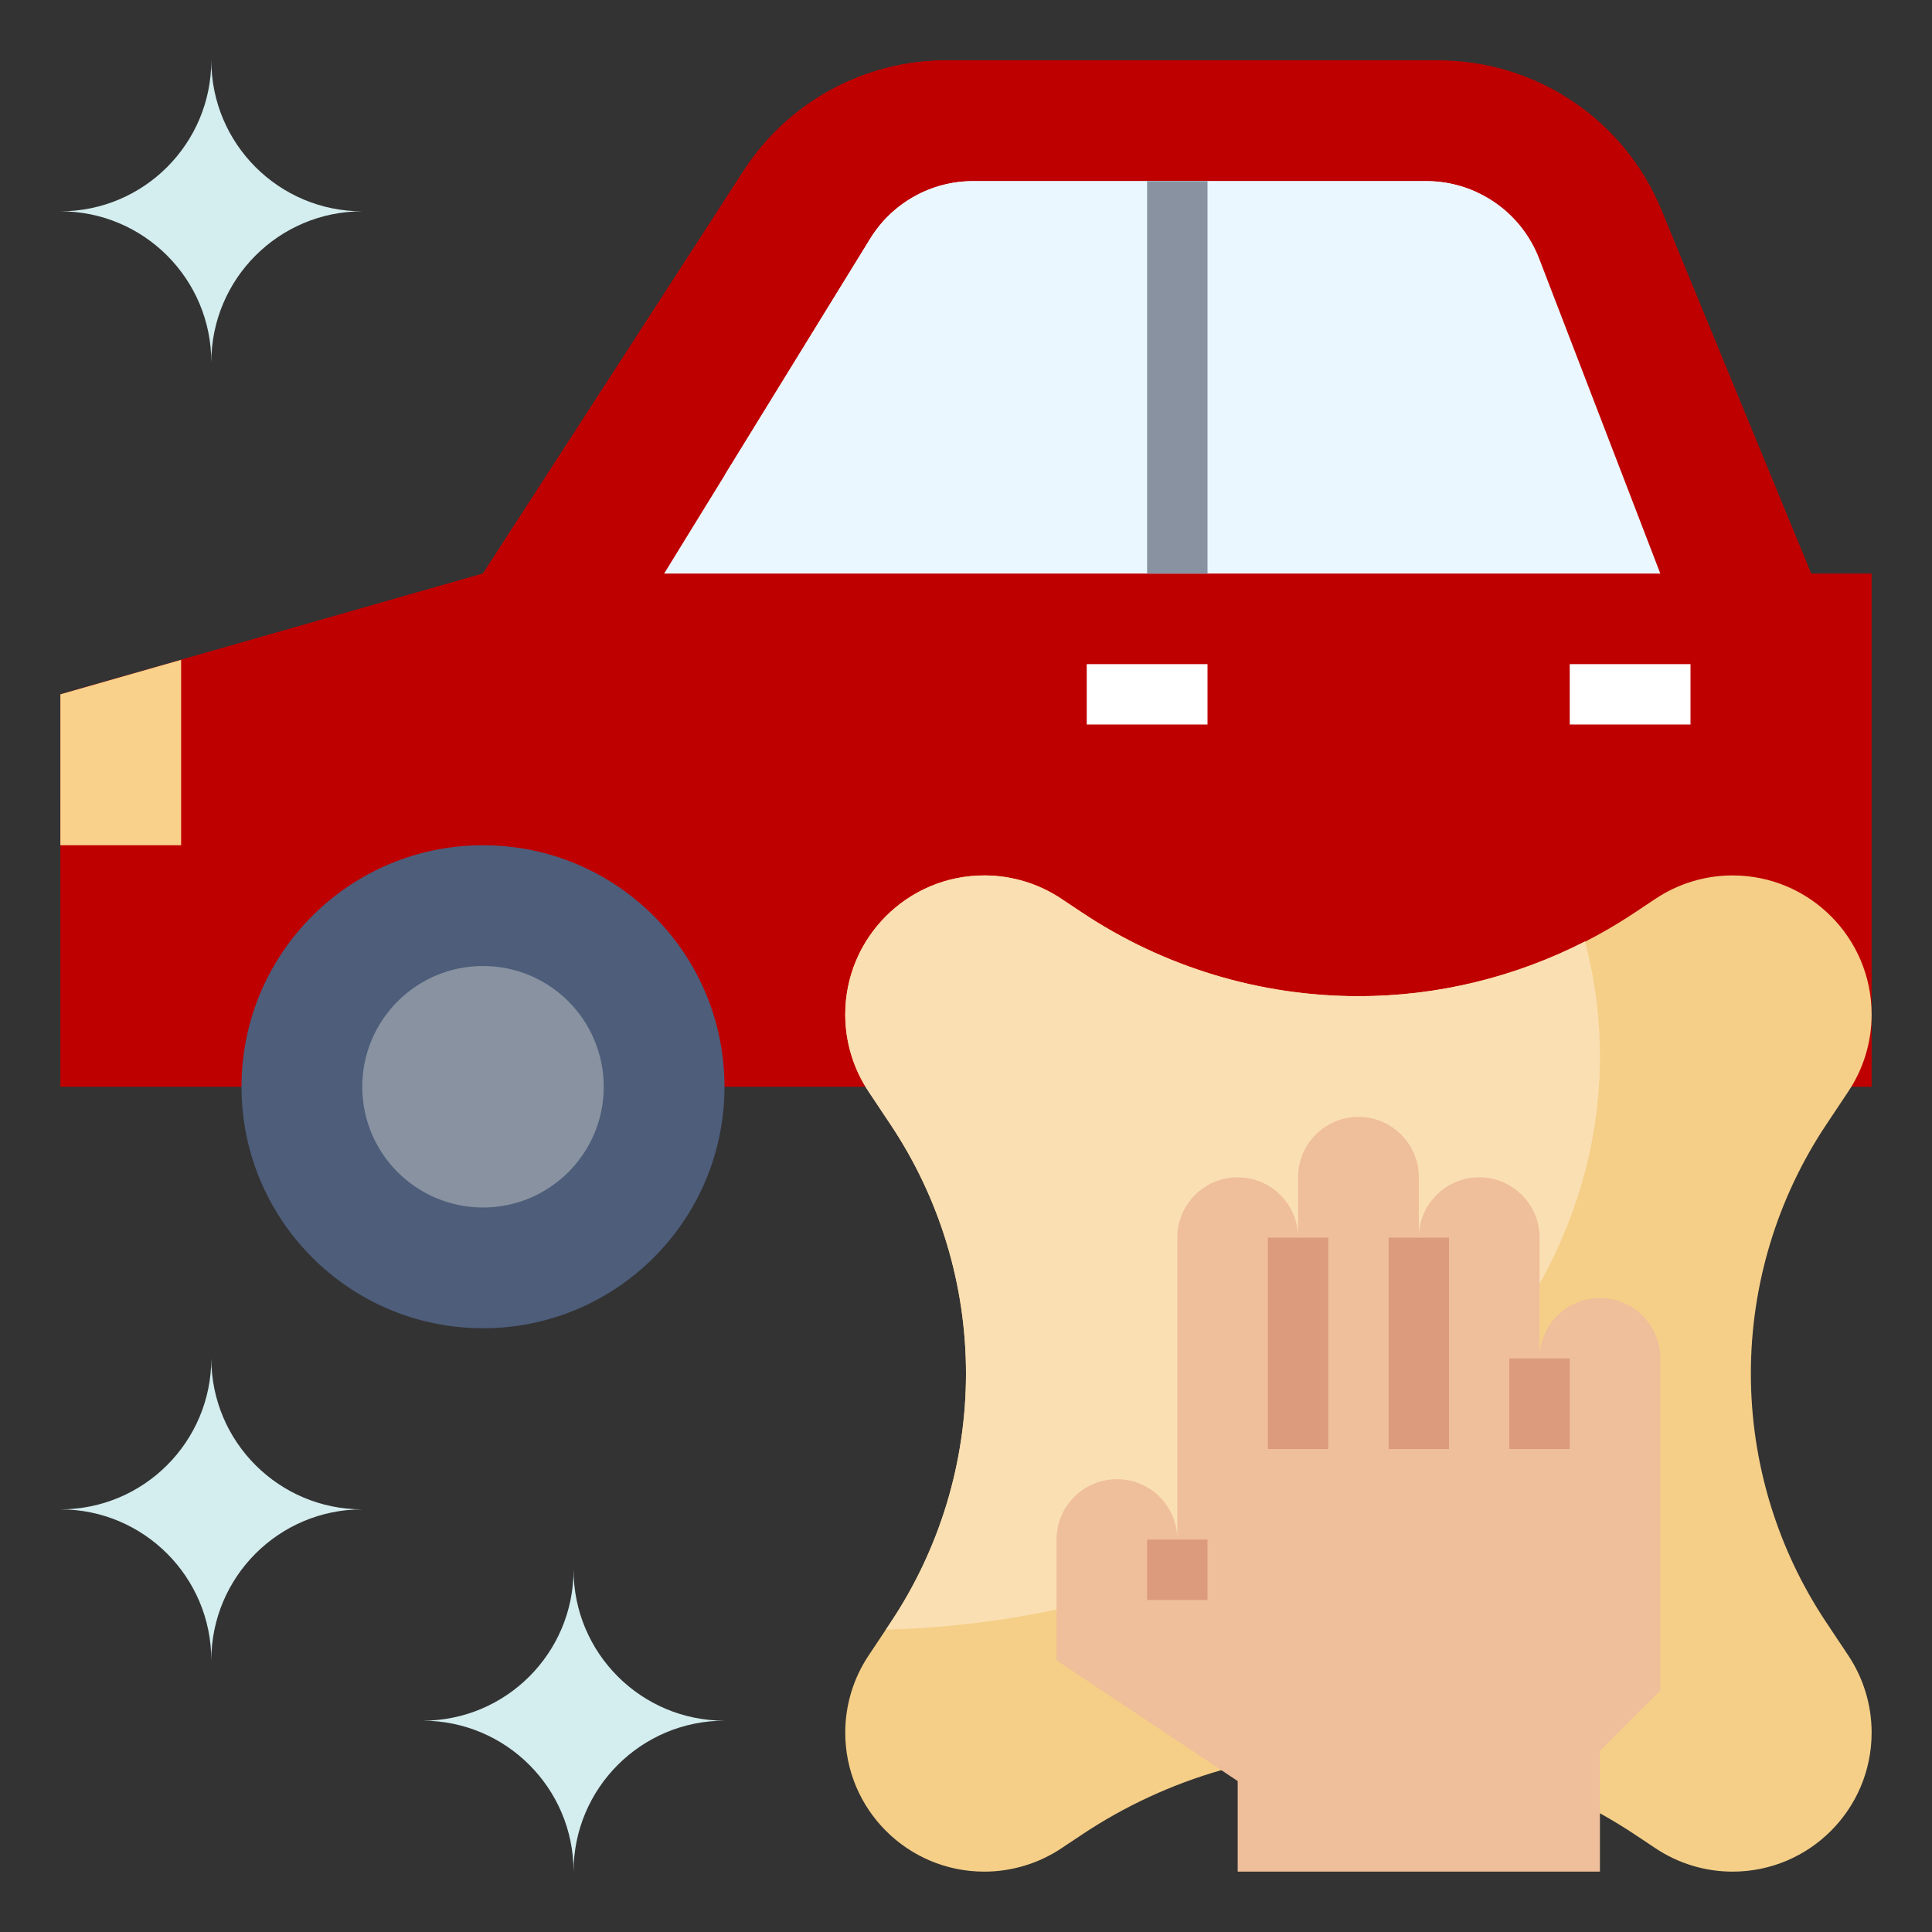 <svg width="186" height="186" viewBox="0 0 186 186" fill="none" xmlns="http://www.w3.org/2000/svg">
<rect x="0" y="0" width="186" height="186" fill="#333333" stroke="none"/>
<path d="M180.188 104.625H5.812V66.844L46.5 55.219L71.598 16.432C75.882 9.812 83.232 5.812 91.117 5.812H138.46C147.882 5.812 156.371 11.497 159.957 20.21L174.375 55.219H180.188" fill="#BF0000"/>
<path d="M55.219 87.188C104.977 87.188 145.312 59.863 145.312 26.156C145.312 19.071 143.511 12.273 140.232 5.946C139.642 5.9 139.061 5.812 138.46 5.812H91.117C83.229 5.812 75.882 9.812 71.596 16.432L46.5 55.219L5.812 66.844V77.184C20.001 83.502 36.97 87.188 55.219 87.188Z" fill="#BF0000"/>
<path d="M154.031 174.57C155.179 175.206 156.304 175.889 157.402 176.622L159.379 177.938C161.576 179.406 164.16 180.188 166.801 180.188C174.195 180.188 180.188 174.195 180.188 166.801C180.188 164.16 179.406 161.576 177.941 159.376L175.819 156.191C171.088 149.099 168.562 140.761 168.562 132.234C168.562 123.707 171.088 115.369 175.816 108.275L177.938 105.09C179.406 102.893 180.188 100.309 180.188 97.667C180.188 90.274 174.195 84.281 166.801 84.281C164.16 84.281 161.576 85.063 159.376 86.531L157.4 87.847C149.521 93.102 140.256 95.906 130.781 95.906C121.307 95.906 112.042 93.102 104.16 87.847L102.184 86.531C99.987 85.063 97.403 84.281 94.761 84.281C87.368 84.281 81.375 90.274 81.375 97.667C81.375 100.309 82.157 102.893 83.624 105.093L85.746 108.278C90.475 115.369 93 123.707 93 132.234C93 140.761 90.475 149.099 85.746 156.193L83.624 159.379C82.157 161.576 81.375 164.16 81.375 166.801C81.375 174.195 87.368 180.188 94.761 180.188C97.403 180.188 99.987 179.406 102.187 177.941L104.163 176.624C108.31 173.861 112.838 171.774 117.581 170.417" fill="#F5CF88"/>
<path d="M104.16 87.847L102.184 86.531C99.987 85.063 97.403 84.281 94.761 84.281C87.368 84.281 81.375 90.274 81.375 97.667C81.375 100.309 82.157 102.893 83.621 105.093L85.743 108.278C90.475 115.369 93 123.707 93 132.234C93 140.761 90.475 149.099 85.746 156.193L85.284 156.888C123.469 155.885 154.031 131.578 154.031 101.719C154.031 97.92 153.534 94.212 152.593 90.629C145.859 94.067 138.396 95.906 130.781 95.906C121.307 95.906 112.042 93.102 104.16 87.847Z" fill="#FADFB2"/>
<path d="M154.031 180.188V168.562L159.844 162.75V130.781C159.844 127.57 157.243 124.969 154.031 124.969C150.82 124.969 148.219 127.57 148.219 130.781V119.156C148.219 115.945 145.618 113.344 142.406 113.344C139.195 113.344 136.594 115.945 136.594 119.156V113.344C136.594 110.132 133.993 107.531 130.781 107.531C127.57 107.531 124.969 110.132 124.969 113.344V119.156C124.969 115.945 122.368 113.344 119.156 113.344C115.945 113.344 113.344 115.945 113.344 119.156V148.219C113.344 145.007 110.743 142.406 107.531 142.406C104.32 142.406 101.719 145.007 101.719 148.219V159.844L119.156 171.469V180.188" fill="#EFBE9A"/>
<path d="M148.178 24.889L159.844 55.219H63.938L83.784 22.971C85.9 19.533 89.646 17.438 93.683 17.438H137.329C142.139 17.438 146.452 20.399 148.178 24.889Z" fill="#EBF7FE"/>
<path d="M82.828 46.5C114.07 46.5 139.648 34.178 142.156 18.507C140.671 17.827 139.035 17.438 137.329 17.438H93.683C89.646 17.438 85.897 19.533 83.781 22.971L69.768 45.742C73.979 46.224 78.335 46.5 82.828 46.5Z" fill="#EBF7FE"/>
<path d="M17.438 81.375V63.522L5.812 66.844V81.375H17.438Z" fill="#F9D18B"/>
<path d="M46.5 127.875C59.341 127.875 69.75 117.466 69.75 104.625C69.75 91.784 59.341 81.375 46.5 81.375C33.659 81.375 23.25 91.784 23.25 104.625C23.25 117.466 33.659 127.875 46.5 127.875Z" fill="#4D5D7A"/>
<path d="M46.5 116.25C52.92 116.25 58.125 111.045 58.125 104.625C58.125 98.205 52.92 93 46.5 93C40.08 93 34.875 98.205 34.875 104.625C34.875 111.045 40.08 116.25 46.5 116.25Z" fill="#8892A0"/>
<path d="M40.688 165.656C48.712 165.656 55.219 172.163 55.219 180.188C55.219 172.163 61.726 165.656 69.75 165.656C61.726 165.656 55.219 159.149 55.219 151.125C55.219 159.149 48.712 165.656 40.688 165.656Z" fill="#D4EDEF"/>
<path d="M5.812 145.312C13.837 145.312 20.344 151.82 20.344 159.844C20.344 151.82 26.851 145.312 34.875 145.312C26.851 145.312 20.344 138.805 20.344 130.781C20.344 138.805 13.837 145.312 5.812 145.312Z" fill="#D4EDEF"/>
<path d="M5.812 20.344C13.837 20.344 20.344 26.851 20.344 34.875C20.344 26.851 26.851 20.344 34.875 20.344C26.851 20.344 20.344 13.837 20.344 5.812C20.344 13.837 13.837 20.344 5.812 20.344Z" fill="#D4EDEF"/>
<path d="M110.438 17.438H116.25V55.219H110.438V17.438Z" fill="#8892A0"/>
<path d="M104.625 63.938H116.25V69.75H104.625V63.938Z" fill="white"/>
<path d="M151.125 63.938H162.75V69.75H151.125V63.938Z" fill="white"/>
<path d="M110.438 148.219H116.25V154.031H110.438V148.219Z" fill="#DB9B7C"/>
<path d="M122.062 119.156H127.875V139.5H122.062V119.156Z" fill="#DB9B7C"/>
<path d="M133.688 119.156H139.5V139.5H133.688V119.156Z" fill="#DB9B7C"/>
<path d="M145.312 130.781H151.125V139.5H145.312V130.781Z" fill="#DB9B7C"/>
</svg>
